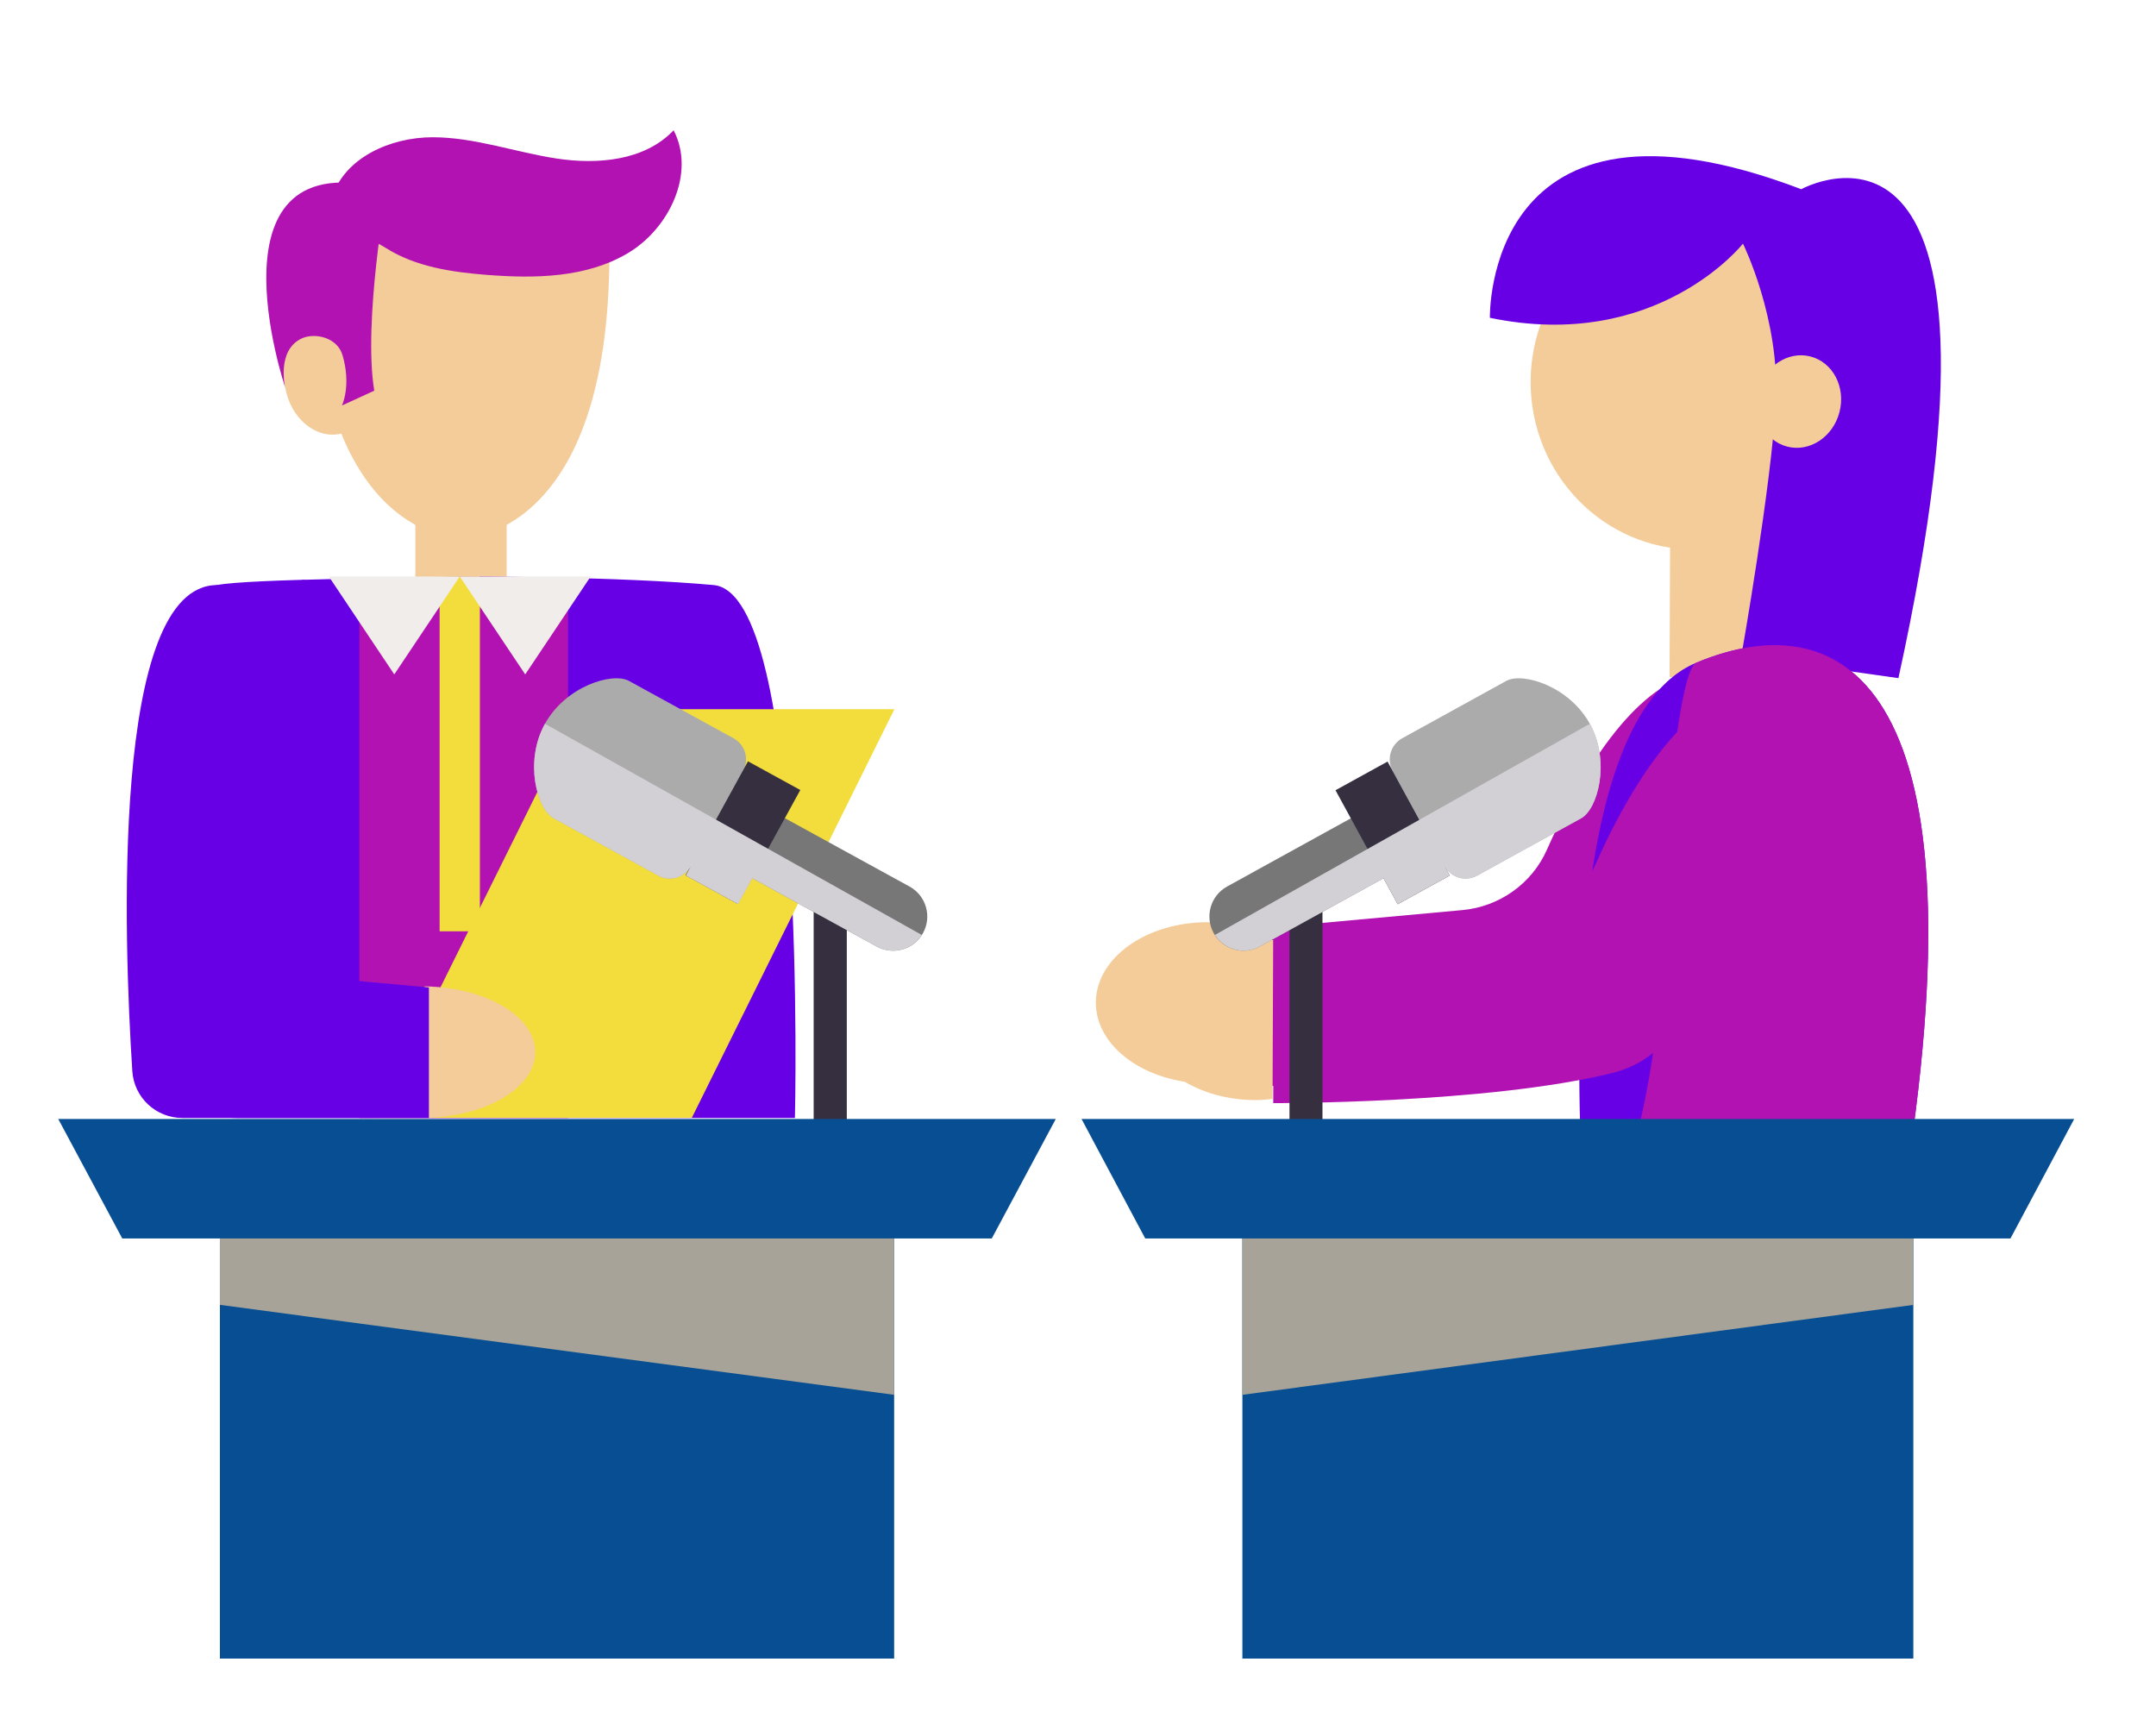 <?xml version="1.0" encoding="utf-8"?>
<!-- Generator: Adobe Illustrator 16.0.0, SVG Export Plug-In . SVG Version: 6.00 Build 0)  -->
<!DOCTYPE svg PUBLIC "-//W3C//DTD SVG 1.1//EN" "http://www.w3.org/Graphics/SVG/1.1/DTD/svg11.dtd">
<svg version="1.1" id="Layer_1" xmlns="http://www.w3.org/2000/svg" xmlns:xlink="http://www.w3.org/1999/xlink" x="0px" y="0px"
	 width="304.484px" height="244.396px" viewBox="0 0 304.484 244.396" enable-background="new 0 0 304.484 244.396"
	 xml:space="preserve">
<g>
	<rect x="58.66" y="70.426" fill="#F3CC99" width="12.895" height="20.955"/>
	<path fill="#6800E5" d="M100.78,82.617c-13.3-1.21-34.748-1.21-34.748-1.21h-0.615c-5.719,0.203-30.399,0.318-34.748,1.21
		c-9.367,1.923-11.297,39.086-11.536,60.717c-0.088,8.01,6.366,14.541,14.376,14.541h31.908h0.615h46.232
		C112.265,157.875,114.077,83.829,100.78,82.617"/>
	<path fill="#B212B2" d="M80.22,81.601c-8.443-0.191-15.201-0.193-15.201-0.193h-0.66c-2.346,0.078-7.672,0.143-13.608,0.243v76.225
		h29.47V81.601z"/>
	<path fill="#F3CC99" d="M72.483,26.851c-4.91,0.485-9.84,0.485-14.752,0c-6.035-0.595-13.58,0.361-13.58,8.865
		c0,40.65,20.955,40.352,20.955,40.352s20.957,0.299,20.957-40.352C86.063,27.212,78.521,26.256,72.483,26.851"/>
	<path fill="#F3CC99" d="M52.771,52.543c0.739,4.234-1.458,8.154-4.909,8.756c-3.449,0.602-6.846-2.343-7.584-6.577
		s-0.613-7.758,4.909-8.757C48.634,45.342,52.033,48.309,52.771,52.543"/>
	<path fill="#B212B2" d="M46.881,27.925c1.726-5.662,8.274-8.539,14.192-8.543c5.92-0.004,11.621,2.091,17.472,2.994
		c5.849,0.903,12.522,0.323,16.587-3.979c3.137,6.048-0.611,13.889-6.473,17.361c-5.861,3.474-13.08,3.593-19.871,3.063
		c-4.967-0.389-10.088-1.135-14.293-3.802C50.289,32.354,45.428,32.688,46.881,27.925"/>
	<path fill="#B212B2" d="M54.63,26.709c0,0-3.381,18.729-1.774,28.461l-4.566,2.095c0,0,1.354-2.798,0.081-7.115
		c-0.755-2.556-3.964-3.186-5.732-2.371c-3.639,1.673-2.359,6.943-2.359,6.943S28.436,19.664,54.63,26.709"/>
	<rect x="62.085" y="81.407" fill="#F2DD3D" width="5.688" height="50.106"/>
	<polygon fill="#F2DD3D" points="97.702,157.852 53.069,157.852 81.682,100.147 126.314,100.147 	"/>
	<path fill="#F3CC99" d="M59.956,139.289v18.561c8.666-0.129,15.629-4.225,15.629-9.279S68.622,139.422,59.956,139.289"/>
	<path fill="#6800E5" d="M60.573,139.439v18.436H25.765c-3.736,0-6.838-2.887-7.078-6.615c-1.19-18.369-3.071-68.643,11.981-68.643
		c18.421,0.001,12.028-0.741,12.028-0.741l-1.48,48.892c-0.228,3.824,2.621,7.137,6.435,7.486L60.573,139.439z"/>
	<polygon fill="#F0EDEB" points="64.929,81.407 46.438,81.407 55.683,95.236 	"/>
	<polygon fill="#F0EDEB" points="64.929,81.407 83.419,81.407 74.175,95.236 	"/>
	<rect x="114.91" y="123.899" fill="#362F40" width="4.68" height="40.729"/>
	<path fill="#777777" d="M128.45,125.191c2.338,1.281,3.194,4.217,1.912,6.555c-1.283,2.338-4.22,3.193-6.557,1.91l-21.525-11.808
		l4.645-8.465L128.45,125.191z"/>
	<path fill="#ABABAB" d="M78.198,115.553c-2.338-1.283-4.194-7.949-1.256-13.305c2.938-5.354,9.557-7.372,11.895-6.09l14.757,8.095
		c1.649,0.904,2.253,2.976,1.349,4.625l-7.361,13.42c-0.905,1.65-2.977,2.253-4.627,1.349L78.198,115.553z"/>
	
		<rect x="100.741" y="108.435" transform="matrix(-0.877 -0.481 0.481 -0.877 140.386 271.212)" fill="#362F40" width="8.425" height="18.356"/>
	<g>
		<defs>
			<rect id="SVGID_96_" x="75.431" y="102.209" width="54.74" height="32.041"/>
		</defs>
		<clipPath id="SVGID_2_">
			<use xlink:href="#SVGID_96_"  overflow="visible"/>
		</clipPath>
		<path clip-path="url(#SVGID_2_)" fill="#D2D0D4" d="M76.968,102.209l53.203,29.814c-1.359,2.115-4.129,2.861-6.365,1.633
			l-17.563-9.634l-2.01,3.664l-7.387-4.053l0.734-1.336c-0.906,1.649-2.976,2.253-4.626,1.348l-14.758-8.093
			c-2.337-1.283-4.192-7.949-1.256-13.305C76.95,102.233,76.962,102.223,76.968,102.209"/>
	</g>
	<rect x="31.054" y="162.412" fill="#074F92" width="95.223" height="71.799"/>
	<g>
		<defs>
			<rect id="SVGID_98_" x="31.054" y="162.412" width="95.225" height="34.559"/>
		</defs>
		<clipPath id="SVGID_4_">
			<use xlink:href="#SVGID_98_"  overflow="visible"/>
		</clipPath>
		<polygon clip-path="url(#SVGID_4_)" fill="#A8A398" points="126.277,196.969 31.054,184.264 31.054,162.412 126.277,162.412 		"/>
	</g>
	<polygon fill="#074F92" points="17.268,174.891 140.063,174.891 149.103,158.018 8.227,158.018 	"/>
	<path fill="#F3CC99" d="M170.628,130.229c0.834,0.004,1.635,0.094,2.436,0.188l-0.09,22.424c-0.801,0.088-1.601,0.17-2.436,0.166
		c-8.739-0.033-15.801-5.16-15.776-11.449C154.787,135.266,161.89,130.193,170.628,130.229"/>
	<path fill="#B212B2" d="M173.157,131.57l-0.086,21.863c0,0,30.297,0.109,47.918-4.264c3.143-0.781,5.926-2.512,7.959-5.033
		c4.888-6.072,14.396-19.169,18.028-33.212c4.677-18.076-12.526-27.007-28.514,9.074c-2.124,4.797-6.726,8.046-11.95,8.521
		L173.157,131.57z"/>
	
		<rect x="235.831" y="70.004" transform="matrix(-1 -0.004 0.004 -1 484.885 166.61)" fill="#F3CC99" width="13.547" height="25.658"/>
	<path fill="#F3CC99" d="M216.166,53.849c-0.051,13.071,10.274,23.707,23.065,23.757c12.787,0.051,23.195-10.503,23.248-23.573
		c0.051-13.068-10.274-23.703-23.063-23.754C226.626,30.229,216.218,40.781,216.166,53.849"/>
	<path fill="#6800E5" d="M210.411,44.878c0,0-0.825-35.222,43.975-18.159c0,0,32.879-18.202,13.719,69.044l-22.182-3.143
		c0,0,4.256-24.088,4.874-35.834c0.622-11.746-4.644-22.38-4.644-22.38S234.032,49.794,210.411,44.878"/>
	<path fill="#6800E5" d="M268.653,169.715l-44.957-0.178c0,0-5.592-66.985,15.838-75.942
		C260.969,84.637,280.71,97.552,268.653,169.715"/>
	<path fill="#B212B2" d="M235.476,118.469c0.174-6.571,2-24.014,4.059-24.874c21.436-8.958,41.176,3.957,29.119,76.12l-40.496-0.16
		C234.436,153.787,235.038,135.203,235.476,118.469"/>
	<path fill="#F3CC99" d="M259.786,58.182c0.904-3.516-0.931-7.026-4.101-7.842c-3.167-0.815-6.471,1.371-7.375,4.887
		c-0.903,3.517,0.931,7.026,4.101,7.842C255.579,63.884,258.883,61.697,259.786,58.182"/>
	<path fill="#F3CC99" d="M177.37,132.57c0.834,0.004,1.635,0.092,2.435,0.186l-0.088,22.426c-0.802,0.086-1.603,0.17-2.437,0.166
		c-8.736-0.035-15.801-5.16-15.775-11.453C161.53,137.607,168.635,132.535,177.37,132.57"/>
	<path fill="#B212B2" d="M179.9,133.912l-0.086,21.863c0,0,30.295,0.109,47.917-4.264c3.143-0.781,5.926-2.512,7.958-5.033
		c4.888-6.072,14.396-19.169,18.028-33.214c4.678-18.078-12.526-27.005-28.514,9.075c-2.123,4.794-6.724,8.047-11.949,8.523
		L179.9,133.912z"/>
	<rect x="182.11" y="123.899" fill="#362F40" width="4.658" height="40.729"/>
	<path fill="#777777" d="M173.294,125.191c-2.326,1.281-3.178,4.217-1.902,6.555c1.277,2.338,4.198,3.193,6.525,1.91l21.42-11.808
		l-4.622-8.465L173.294,125.191z"/>
	<path fill="#ABABAB" d="M223.3,115.553c2.326-1.283,4.174-7.949,1.25-13.305c-2.925-5.354-9.51-7.372-11.836-6.09l-14.685,8.095
		c-1.642,0.904-2.242,2.976-1.343,4.625l7.326,13.42c0.9,1.65,2.961,2.253,4.604,1.349L223.3,115.553z"/>
	<polygon fill="#362F40" points="204.743,123.634 197.393,127.687 188.607,111.593 195.958,107.542 	"/>
	<g>
		<defs>
			<rect id="SVGID_100_" x="171.583" y="102.209" width="54.47" height="32.041"/>
		</defs>
		<clipPath id="SVGID_6_">
			<use xlink:href="#SVGID_100_"  overflow="visible"/>
		</clipPath>
		<path clip-path="url(#SVGID_6_)" fill="#D2D0D4" d="M224.524,102.209l-52.941,29.814c1.352,2.115,4.107,2.861,6.334,1.633
			l17.477-9.634l2,3.664l7.35-4.053l-0.731-1.336c0.902,1.649,2.962,2.253,4.603,1.348l14.686-8.093
			c2.327-1.283,4.174-7.949,1.25-13.305C224.542,102.233,224.53,102.223,224.524,102.209"/>
	</g>
	<rect x="175.457" y="162.412" fill="#074F92" width="94.756" height="71.799"/>
	<g>
		<defs>
			<rect id="SVGID_102_" x="175.456" y="162.412" width="94.757" height="34.559"/>
		</defs>
		<clipPath id="SVGID_8_">
			<use xlink:href="#SVGID_102_"  overflow="visible"/>
		</clipPath>
		<polygon clip-path="url(#SVGID_8_)" fill="#A8A398" points="175.456,196.969 270.212,184.264 270.212,162.412 175.456,162.412 		
			"/>
	</g>
	<polygon fill="#074F92" points="283.931,174.891 161.738,174.891 152.743,158.018 292.929,158.018 	"/>
</g>
</svg>
